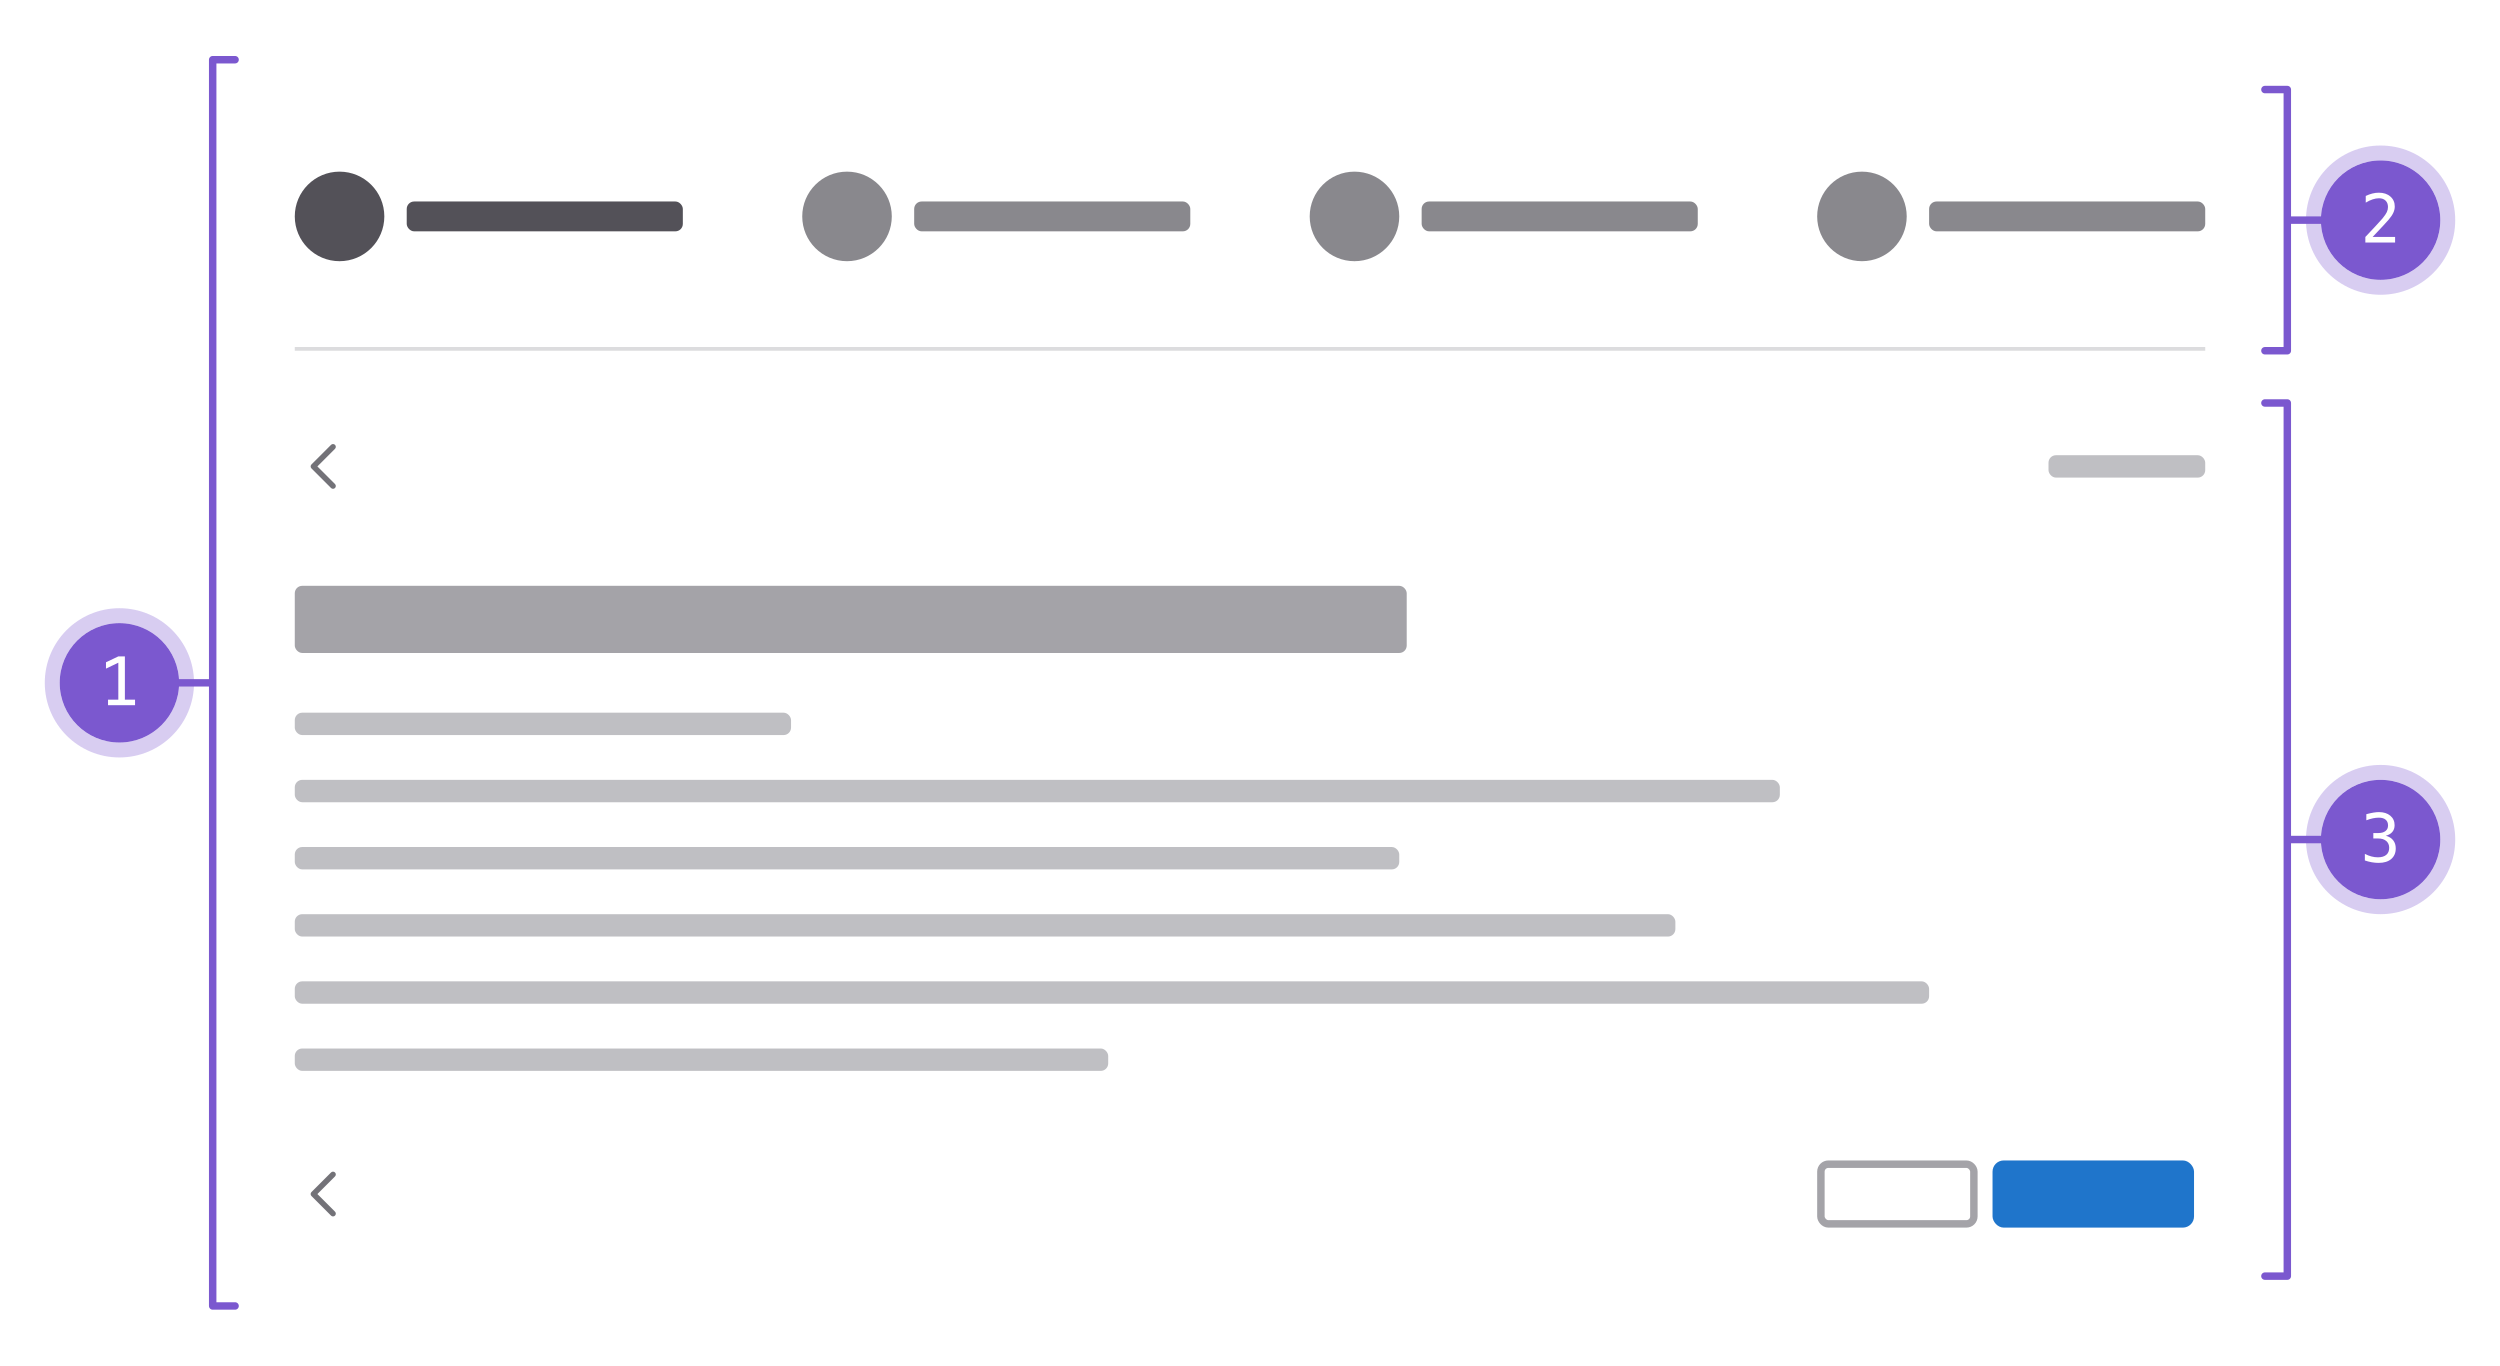 <svg width="670" height="366" viewBox="0 0 670 366" fill="none" xmlns="http://www.w3.org/2000/svg">
<rect width="670" height="366" fill="white"/>
<circle cx="32" cy="183" r="16" fill="#7B58CF"/>
<circle cx="32" cy="183" r="18" stroke="#7B58CF" stroke-opacity="0.3" stroke-width="4"/>
<path d="M28.95 187.515H31.71V177.601L28.405 179.191V177.486L31.692 175.922H33.468V187.515H36.192V189H28.95V187.515Z" fill="white"/>
<circle cx="638" cy="59" r="16" fill="#7B58CF"/>
<circle cx="638" cy="59" r="18" stroke="#7B58CF" stroke-opacity="0.3" stroke-width="4"/>
<path d="M635.855 63.506H641.885V65H633.913V63.506C635.009 62.352 635.967 61.332 636.787 60.447C637.607 59.562 638.173 58.938 638.483 58.575C639.069 57.86 639.465 57.283 639.67 56.844C639.875 56.398 639.978 55.944 639.978 55.481C639.978 54.749 639.761 54.175 639.327 53.759C638.899 53.343 638.311 53.135 637.561 53.135C637.027 53.135 636.468 53.231 635.882 53.425C635.296 53.618 634.675 53.911 634.019 54.304V52.511C634.622 52.224 635.214 52.007 635.794 51.86C636.38 51.714 636.957 51.641 637.525 51.641C638.809 51.641 639.84 51.983 640.619 52.669C641.404 53.349 641.797 54.242 641.797 55.35C641.797 55.912 641.665 56.475 641.401 57.037C641.144 57.6 640.722 58.221 640.136 58.9C639.808 59.281 639.33 59.809 638.703 60.482C638.082 61.156 637.133 62.164 635.855 63.506Z" fill="white"/>
<circle cx="638" cy="225" r="16" fill="#7B58CF"/>
<circle cx="638" cy="225" r="18" stroke="#7B58CF" stroke-opacity="0.3" stroke-width="4"/>
<path d="M639.397 223.978C640.259 224.206 640.918 224.613 641.375 225.199C641.832 225.779 642.061 226.506 642.061 227.379C642.061 228.586 641.653 229.535 640.839 230.227C640.03 230.912 638.908 231.255 637.473 231.255C636.869 231.255 636.254 231.199 635.627 231.088C635 230.977 634.385 230.815 633.781 230.604V228.838C634.379 229.148 634.968 229.38 635.548 229.532C636.128 229.685 636.705 229.761 637.279 229.761C638.252 229.761 638.999 229.541 639.521 229.102C640.042 228.662 640.303 228.029 640.303 227.203C640.303 226.441 640.042 225.838 639.521 225.393C638.999 224.941 638.293 224.716 637.402 224.716H636.049V223.257H637.402C638.217 223.257 638.853 223.078 639.31 222.721C639.767 222.363 639.995 221.865 639.995 221.227C639.995 220.553 639.781 220.037 639.354 219.68C638.932 219.316 638.328 219.135 637.543 219.135C637.021 219.135 636.482 219.193 635.926 219.311C635.369 219.428 634.786 219.604 634.177 219.838V218.203C634.886 218.016 635.516 217.875 636.066 217.781C636.623 217.688 637.115 217.641 637.543 217.641C638.82 217.641 639.84 217.963 640.602 218.607C641.369 219.246 641.753 220.096 641.753 221.156C641.753 221.877 641.551 222.478 641.146 222.958C640.748 223.438 640.165 223.778 639.397 223.978Z" fill="white"/>
<line x1="47" y1="183" x2="56" y2="183" stroke="#7B58CF" stroke-width="2" stroke-linecap="round"/>
<line x1="614" y1="59" x2="623" y2="59" stroke="#7B58CF" stroke-width="2" stroke-linecap="round"/>
<line x1="614" y1="225" x2="623" y2="225" stroke="#7B58CF" stroke-width="2" stroke-linecap="round"/>
<path d="M63 16H57V350H63" stroke="#7B58CF" stroke-width="2" stroke-linecap="round" stroke-linejoin="round"/>
<path d="M607 24H613V94H607" stroke="#7B58CF" stroke-width="2" stroke-linecap="round" stroke-linejoin="round"/>
<path d="M607 108H613V342H607" stroke="#7B58CF" stroke-width="2" stroke-linecap="round" stroke-linejoin="round"/>
<path fill-rule="evenodd" clip-rule="evenodd" d="M89.78 119.22C89.487 118.927 89.013 118.927 88.72 119.22L83.468 124.472C83.175 124.764 83.175 125.239 83.468 125.532L88.72 130.784C89.013 131.077 89.487 131.077 89.78 130.784C90.073 130.491 90.073 130.016 89.78 129.723L85.059 125.002L89.78 120.28C90.073 119.987 90.073 119.513 89.78 119.22Z" fill="#737278"/>
<path fill-rule="evenodd" clip-rule="evenodd" d="M89.78 314.22C89.487 313.927 89.013 313.927 88.72 314.22L83.468 319.472C83.175 319.764 83.175 320.239 83.468 320.532L88.72 325.784C89.013 326.077 89.487 326.077 89.78 325.784C90.073 325.491 90.073 325.016 89.78 324.723L85.059 320.002L89.78 315.28C90.073 314.987 90.073 314.513 89.78 314.22Z" fill="#737278"/>
<rect x="79" y="157" width="298" height="18" rx="2" fill="#A4A3A8"/>
<rect x="79" y="209" width="398" height="6" rx="2" fill="#BFBFC3"/>
<rect x="79" y="245" width="370" height="6" rx="2" fill="#BFBFC3"/>
<rect x="79" y="227" width="296" height="6" rx="2" fill="#BFBFC3"/>
<rect x="79" y="191" width="133" height="6" rx="2" fill="#BFBFC3"/>
<rect x="549" y="122" width="42" height="6" rx="2" fill="#BFBFC3"/>
<rect x="79" y="263" width="438" height="6" rx="2" fill="#BFBFC3"/>
<rect x="79" y="281" width="218" height="6" rx="2" fill="#BFBFC3"/>
<rect x="534" y="311" width="54" height="18" rx="3" fill="#1F75CB"/>
<rect x="488" y="312" width="41" height="16" rx="2" stroke="#A4A3A8" stroke-width="2"/>
<rect x="109" y="54" width="74" height="8" rx="2" fill="#535158"/>
<circle cx="91" cy="58" r="12" fill="#535158"/>
<rect width="82" height="8" transform="translate(237 54)" fill="white"/>
<rect x="245" y="54" width="74" height="8" rx="2" fill="#89888D"/>
<circle cx="227" cy="58" r="12" fill="#89888D"/>
<rect width="82" height="8" transform="translate(373 54)" fill="white"/>
<rect x="381" y="54" width="74" height="8" rx="2" fill="#89888D"/>
<circle cx="363" cy="58" r="12" fill="#89888D"/>
<rect width="82" height="8" transform="translate(509 54)" fill="white"/>
<rect x="517" y="54" width="74" height="8" rx="2" fill="#89888D"/>
<circle cx="499" cy="58" r="12" fill="#89888D"/>
<rect x="79" y="93" width="512" height="1" fill="#DCDCDE"/>
</svg>
